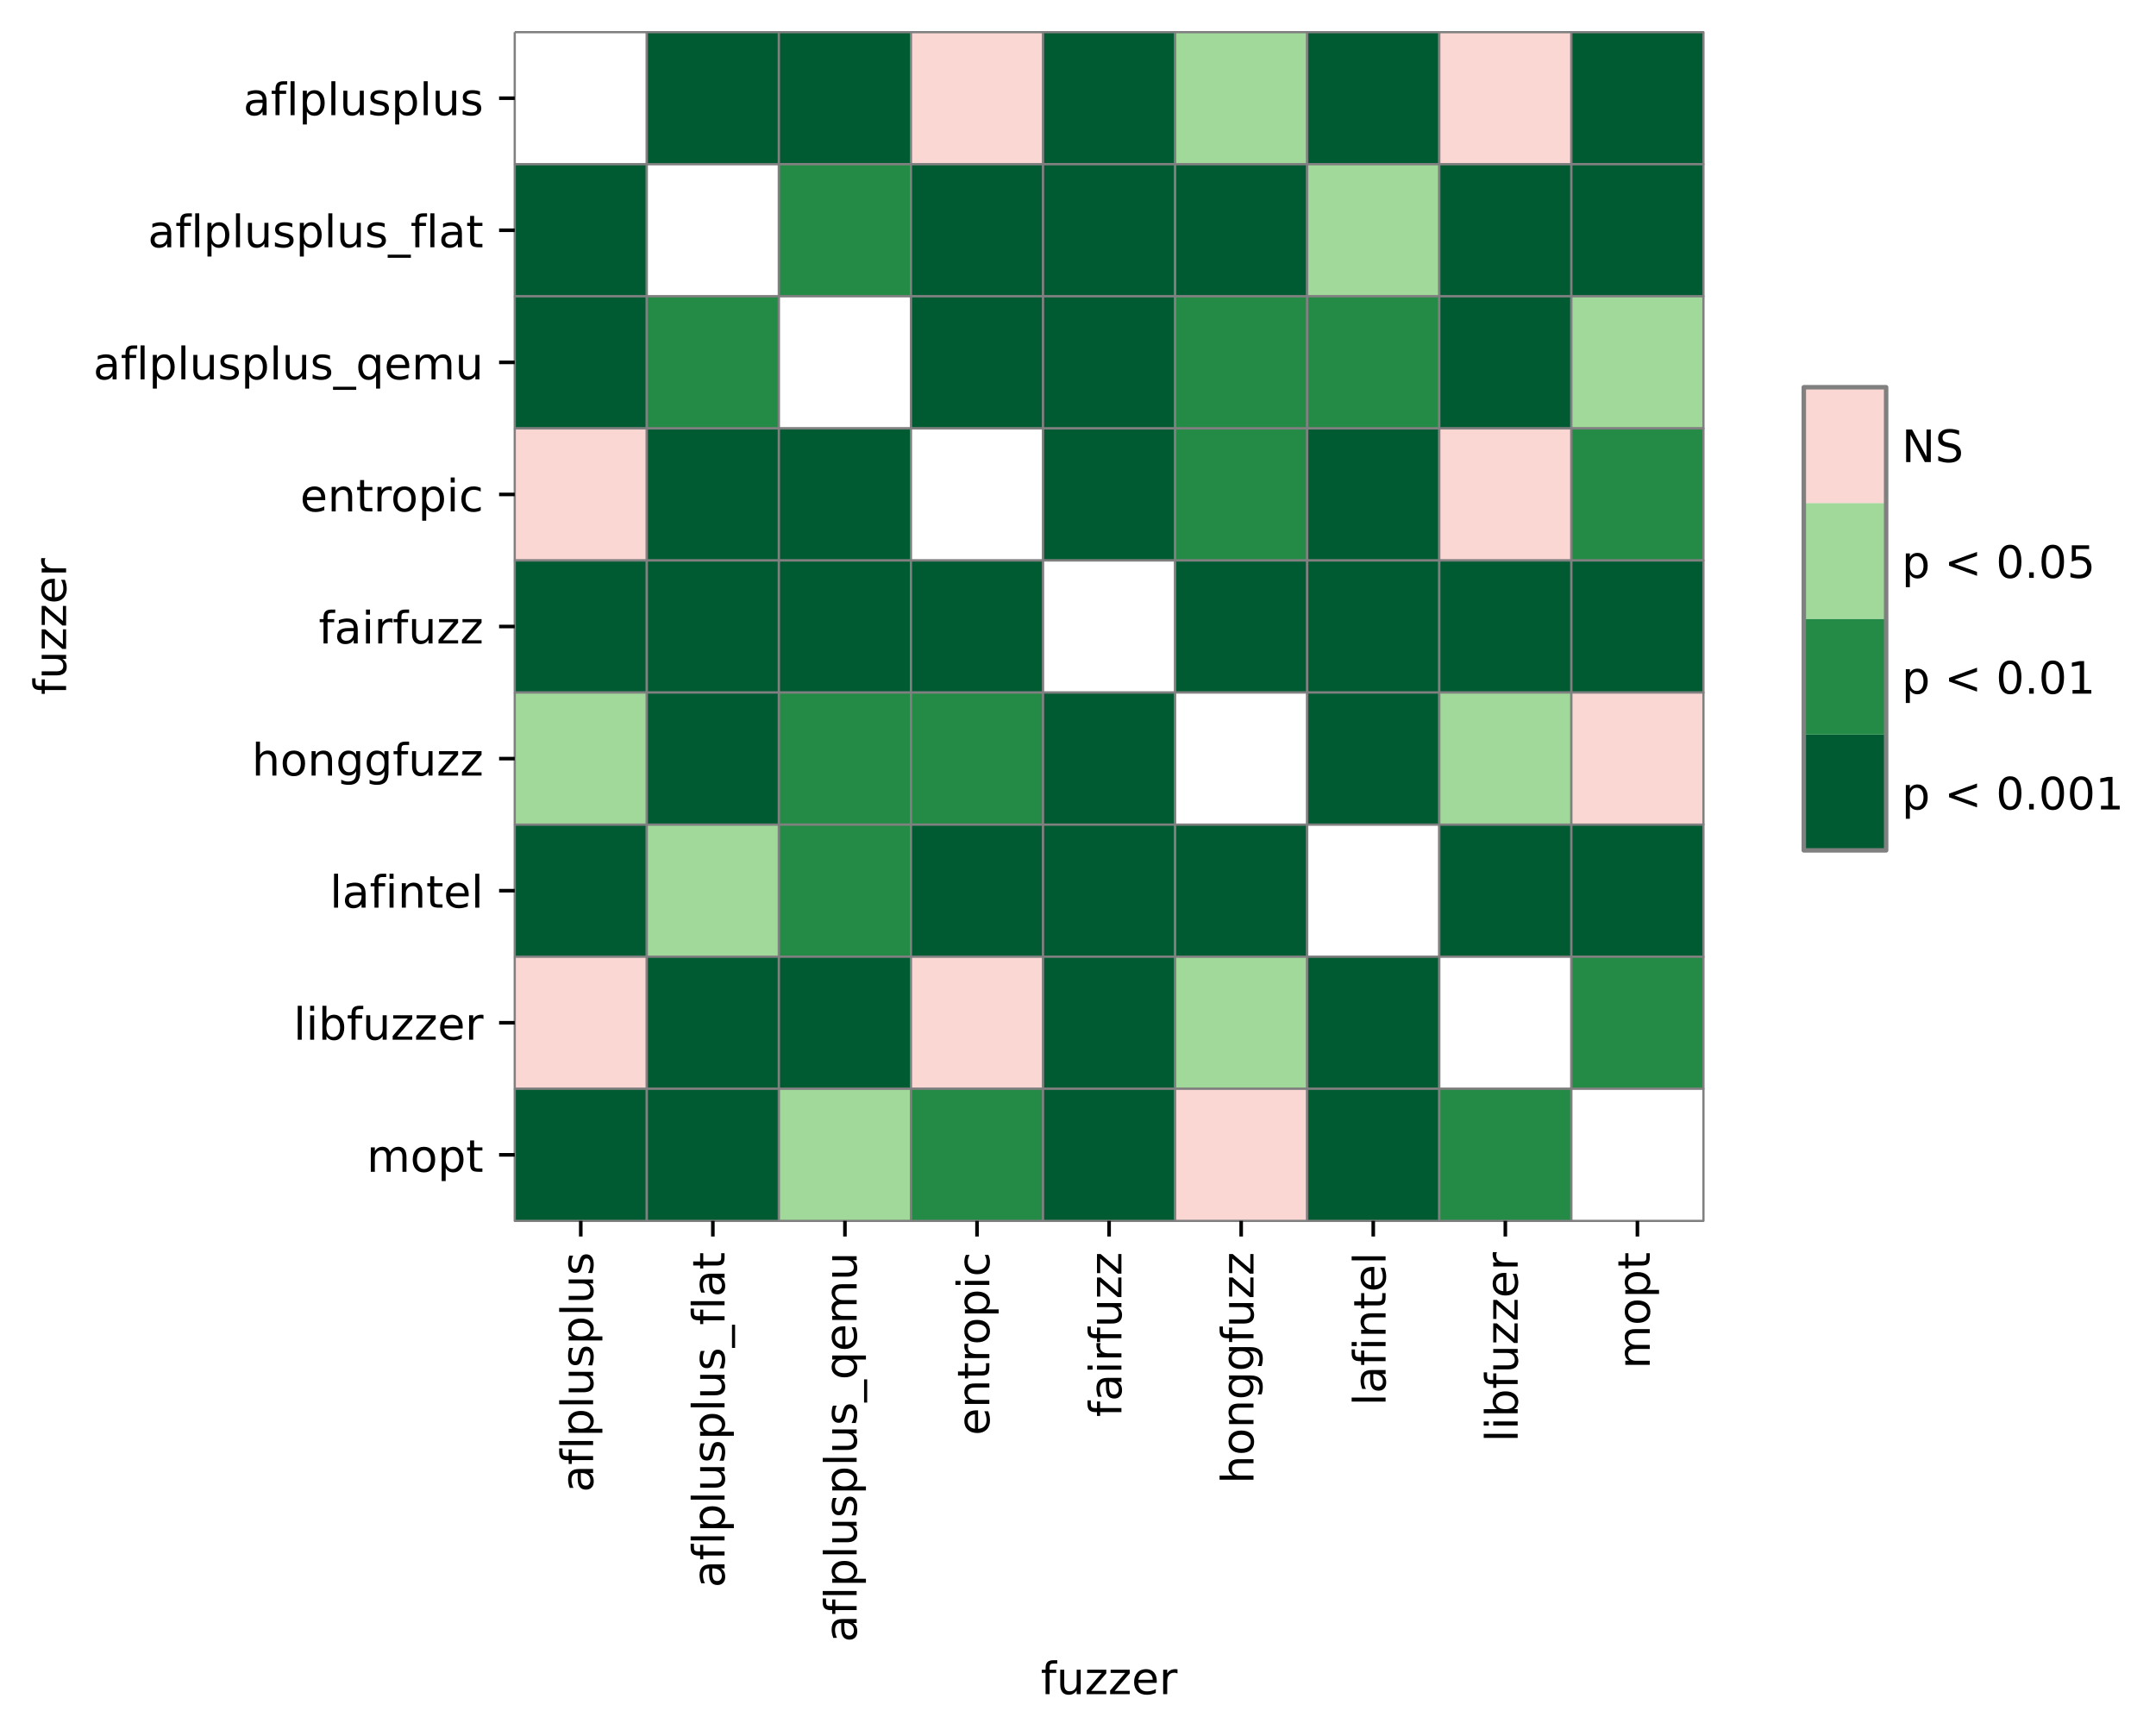 <?xml version="1.0" encoding="utf-8" standalone="no"?>
<!DOCTYPE svg PUBLIC "-//W3C//DTD SVG 1.1//EN"
  "http://www.w3.org/Graphics/SVG/1.1/DTD/svg11.dtd">
<!-- Created with matplotlib (https://matplotlib.org/) -->
<svg height="388.543pt" version="1.1" viewBox="0 0 482.652 388.543" width="482.652pt" xmlns="http://www.w3.org/2000/svg" xmlns:xlink="http://www.w3.org/1999/xlink">
 <defs>
  <style type="text/css">*{stroke-linecap:butt;stroke-linejoin:round;}</style>
 </defs>
 <g id="figure_1">
  <g id="patch_1">
   <path d="M 0 388.543 
L 482.652 388.543 
L 482.652 0 
L 0 0 
z
" style="fill:#ffffff;"/>
  </g>
  <g id="axes_1">
   <g id="patch_2">
    <path d="M 115.231 273.312 
L 381.343 273.312 
L 381.343 7.2 
L 115.231 7.2 
z
" style="fill:#ffffff;"/>
   </g>
   <g id="QuadMesh_1">
    <path d="M 115.231 7.2 
L 144.799 7.2 
L 144.799 36.768 
L 115.231 36.768 
L 115.231 7.2 
" style="fill:#ffffff;stroke:#808080;stroke-width:0.5;"/>
    <path d="M 144.799 7.2 
L 174.367 7.2 
L 174.367 36.768 
L 144.799 36.768 
L 144.799 7.2 
" style="fill:#005a32;stroke:#808080;stroke-width:0.5;"/>
    <path d="M 174.367 7.2 
L 203.935 7.2 
L 203.935 36.768 
L 174.367 36.768 
L 174.367 7.2 
" style="fill:#005a32;stroke:#808080;stroke-width:0.5;"/>
    <path d="M 203.935 7.2 
L 233.503 7.2 
L 233.503 36.768 
L 203.935 36.768 
L 203.935 7.2 
" style="fill:#fbd7d4;stroke:#808080;stroke-width:0.5;"/>
    <path d="M 233.503 7.2 
L 263.071 7.2 
L 263.071 36.768 
L 233.503 36.768 
L 233.503 7.2 
" style="fill:#005a32;stroke:#808080;stroke-width:0.5;"/>
    <path d="M 263.071 7.2 
L 292.639 7.2 
L 292.639 36.768 
L 263.071 36.768 
L 263.071 7.2 
" style="fill:#a1d99b;stroke:#808080;stroke-width:0.5;"/>
    <path d="M 292.639 7.2 
L 322.207 7.2 
L 322.207 36.768 
L 292.639 36.768 
L 292.639 7.2 
" style="fill:#005a32;stroke:#808080;stroke-width:0.5;"/>
    <path d="M 322.207 7.2 
L 351.775 7.2 
L 351.775 36.768 
L 322.207 36.768 
L 322.207 7.2 
" style="fill:#fbd7d4;stroke:#808080;stroke-width:0.5;"/>
    <path d="M 351.775 7.2 
L 381.343 7.2 
L 381.343 36.768 
L 351.775 36.768 
L 351.775 7.2 
" style="fill:#005a32;stroke:#808080;stroke-width:0.5;"/>
    <path d="M 115.231 36.768 
L 144.799 36.768 
L 144.799 66.336 
L 115.231 66.336 
L 115.231 36.768 
" style="fill:#005a32;stroke:#808080;stroke-width:0.5;"/>
    <path d="M 144.799 36.768 
L 174.367 36.768 
L 174.367 66.336 
L 144.799 66.336 
L 144.799 36.768 
" style="fill:#ffffff;stroke:#808080;stroke-width:0.5;"/>
    <path d="M 174.367 36.768 
L 203.935 36.768 
L 203.935 66.336 
L 174.367 66.336 
L 174.367 36.768 
" style="fill:#238b45;stroke:#808080;stroke-width:0.5;"/>
    <path d="M 203.935 36.768 
L 233.503 36.768 
L 233.503 66.336 
L 203.935 66.336 
L 203.935 36.768 
" style="fill:#005a32;stroke:#808080;stroke-width:0.5;"/>
    <path d="M 233.503 36.768 
L 263.071 36.768 
L 263.071 66.336 
L 233.503 66.336 
L 233.503 36.768 
" style="fill:#005a32;stroke:#808080;stroke-width:0.5;"/>
    <path d="M 263.071 36.768 
L 292.639 36.768 
L 292.639 66.336 
L 263.071 66.336 
L 263.071 36.768 
" style="fill:#005a32;stroke:#808080;stroke-width:0.5;"/>
    <path d="M 292.639 36.768 
L 322.207 36.768 
L 322.207 66.336 
L 292.639 66.336 
L 292.639 36.768 
" style="fill:#a1d99b;stroke:#808080;stroke-width:0.5;"/>
    <path d="M 322.207 36.768 
L 351.775 36.768 
L 351.775 66.336 
L 322.207 66.336 
L 322.207 36.768 
" style="fill:#005a32;stroke:#808080;stroke-width:0.5;"/>
    <path d="M 351.775 36.768 
L 381.343 36.768 
L 381.343 66.336 
L 351.775 66.336 
L 351.775 36.768 
" style="fill:#005a32;stroke:#808080;stroke-width:0.5;"/>
    <path d="M 115.231 66.336 
L 144.799 66.336 
L 144.799 95.904 
L 115.231 95.904 
L 115.231 66.336 
" style="fill:#005a32;stroke:#808080;stroke-width:0.5;"/>
    <path d="M 144.799 66.336 
L 174.367 66.336 
L 174.367 95.904 
L 144.799 95.904 
L 144.799 66.336 
" style="fill:#238b45;stroke:#808080;stroke-width:0.5;"/>
    <path d="M 174.367 66.336 
L 203.935 66.336 
L 203.935 95.904 
L 174.367 95.904 
L 174.367 66.336 
" style="fill:#ffffff;stroke:#808080;stroke-width:0.5;"/>
    <path d="M 203.935 66.336 
L 233.503 66.336 
L 233.503 95.904 
L 203.935 95.904 
L 203.935 66.336 
" style="fill:#005a32;stroke:#808080;stroke-width:0.5;"/>
    <path d="M 233.503 66.336 
L 263.071 66.336 
L 263.071 95.904 
L 233.503 95.904 
L 233.503 66.336 
" style="fill:#005a32;stroke:#808080;stroke-width:0.5;"/>
    <path d="M 263.071 66.336 
L 292.639 66.336 
L 292.639 95.904 
L 263.071 95.904 
L 263.071 66.336 
" style="fill:#238b45;stroke:#808080;stroke-width:0.5;"/>
    <path d="M 292.639 66.336 
L 322.207 66.336 
L 322.207 95.904 
L 292.639 95.904 
L 292.639 66.336 
" style="fill:#238b45;stroke:#808080;stroke-width:0.5;"/>
    <path d="M 322.207 66.336 
L 351.775 66.336 
L 351.775 95.904 
L 322.207 95.904 
L 322.207 66.336 
" style="fill:#005a32;stroke:#808080;stroke-width:0.5;"/>
    <path d="M 351.775 66.336 
L 381.343 66.336 
L 381.343 95.904 
L 351.775 95.904 
L 351.775 66.336 
" style="fill:#a1d99b;stroke:#808080;stroke-width:0.5;"/>
    <path d="M 115.231 95.904 
L 144.799 95.904 
L 144.799 125.472 
L 115.231 125.472 
L 115.231 95.904 
" style="fill:#fbd7d4;stroke:#808080;stroke-width:0.5;"/>
    <path d="M 144.799 95.904 
L 174.367 95.904 
L 174.367 125.472 
L 144.799 125.472 
L 144.799 95.904 
" style="fill:#005a32;stroke:#808080;stroke-width:0.5;"/>
    <path d="M 174.367 95.904 
L 203.935 95.904 
L 203.935 125.472 
L 174.367 125.472 
L 174.367 95.904 
" style="fill:#005a32;stroke:#808080;stroke-width:0.5;"/>
    <path d="M 203.935 95.904 
L 233.503 95.904 
L 233.503 125.472 
L 203.935 125.472 
L 203.935 95.904 
" style="fill:#ffffff;stroke:#808080;stroke-width:0.5;"/>
    <path d="M 233.503 95.904 
L 263.071 95.904 
L 263.071 125.472 
L 233.503 125.472 
L 233.503 95.904 
" style="fill:#005a32;stroke:#808080;stroke-width:0.5;"/>
    <path d="M 263.071 95.904 
L 292.639 95.904 
L 292.639 125.472 
L 263.071 125.472 
L 263.071 95.904 
" style="fill:#238b45;stroke:#808080;stroke-width:0.5;"/>
    <path d="M 292.639 95.904 
L 322.207 95.904 
L 322.207 125.472 
L 292.639 125.472 
L 292.639 95.904 
" style="fill:#005a32;stroke:#808080;stroke-width:0.5;"/>
    <path d="M 322.207 95.904 
L 351.775 95.904 
L 351.775 125.472 
L 322.207 125.472 
L 322.207 95.904 
" style="fill:#fbd7d4;stroke:#808080;stroke-width:0.5;"/>
    <path d="M 351.775 95.904 
L 381.343 95.904 
L 381.343 125.472 
L 351.775 125.472 
L 351.775 95.904 
" style="fill:#238b45;stroke:#808080;stroke-width:0.5;"/>
    <path d="M 115.231 125.472 
L 144.799 125.472 
L 144.799 155.04 
L 115.231 155.04 
L 115.231 125.472 
" style="fill:#005a32;stroke:#808080;stroke-width:0.5;"/>
    <path d="M 144.799 125.472 
L 174.367 125.472 
L 174.367 155.04 
L 144.799 155.04 
L 144.799 125.472 
" style="fill:#005a32;stroke:#808080;stroke-width:0.5;"/>
    <path d="M 174.367 125.472 
L 203.935 125.472 
L 203.935 155.04 
L 174.367 155.04 
L 174.367 125.472 
" style="fill:#005a32;stroke:#808080;stroke-width:0.5;"/>
    <path d="M 203.935 125.472 
L 233.503 125.472 
L 233.503 155.04 
L 203.935 155.04 
L 203.935 125.472 
" style="fill:#005a32;stroke:#808080;stroke-width:0.5;"/>
    <path d="M 233.503 125.472 
L 263.071 125.472 
L 263.071 155.04 
L 233.503 155.04 
L 233.503 125.472 
" style="fill:#ffffff;stroke:#808080;stroke-width:0.5;"/>
    <path d="M 263.071 125.472 
L 292.639 125.472 
L 292.639 155.04 
L 263.071 155.04 
L 263.071 125.472 
" style="fill:#005a32;stroke:#808080;stroke-width:0.5;"/>
    <path d="M 292.639 125.472 
L 322.207 125.472 
L 322.207 155.04 
L 292.639 155.04 
L 292.639 125.472 
" style="fill:#005a32;stroke:#808080;stroke-width:0.5;"/>
    <path d="M 322.207 125.472 
L 351.775 125.472 
L 351.775 155.04 
L 322.207 155.04 
L 322.207 125.472 
" style="fill:#005a32;stroke:#808080;stroke-width:0.5;"/>
    <path d="M 351.775 125.472 
L 381.343 125.472 
L 381.343 155.04 
L 351.775 155.04 
L 351.775 125.472 
" style="fill:#005a32;stroke:#808080;stroke-width:0.5;"/>
    <path d="M 115.231 155.04 
L 144.799 155.04 
L 144.799 184.608 
L 115.231 184.608 
L 115.231 155.04 
" style="fill:#a1d99b;stroke:#808080;stroke-width:0.5;"/>
    <path d="M 144.799 155.04 
L 174.367 155.04 
L 174.367 184.608 
L 144.799 184.608 
L 144.799 155.04 
" style="fill:#005a32;stroke:#808080;stroke-width:0.5;"/>
    <path d="M 174.367 155.04 
L 203.935 155.04 
L 203.935 184.608 
L 174.367 184.608 
L 174.367 155.04 
" style="fill:#238b45;stroke:#808080;stroke-width:0.5;"/>
    <path d="M 203.935 155.04 
L 233.503 155.04 
L 233.503 184.608 
L 203.935 184.608 
L 203.935 155.04 
" style="fill:#238b45;stroke:#808080;stroke-width:0.5;"/>
    <path d="M 233.503 155.04 
L 263.071 155.04 
L 263.071 184.608 
L 233.503 184.608 
L 233.503 155.04 
" style="fill:#005a32;stroke:#808080;stroke-width:0.5;"/>
    <path d="M 263.071 155.04 
L 292.639 155.04 
L 292.639 184.608 
L 263.071 184.608 
L 263.071 155.04 
" style="fill:#ffffff;stroke:#808080;stroke-width:0.5;"/>
    <path d="M 292.639 155.04 
L 322.207 155.04 
L 322.207 184.608 
L 292.639 184.608 
L 292.639 155.04 
" style="fill:#005a32;stroke:#808080;stroke-width:0.5;"/>
    <path d="M 322.207 155.04 
L 351.775 155.04 
L 351.775 184.608 
L 322.207 184.608 
L 322.207 155.04 
" style="fill:#a1d99b;stroke:#808080;stroke-width:0.5;"/>
    <path d="M 351.775 155.04 
L 381.343 155.04 
L 381.343 184.608 
L 351.775 184.608 
L 351.775 155.04 
" style="fill:#fbd7d4;stroke:#808080;stroke-width:0.5;"/>
    <path d="M 115.231 184.608 
L 144.799 184.608 
L 144.799 214.176 
L 115.231 214.176 
L 115.231 184.608 
" style="fill:#005a32;stroke:#808080;stroke-width:0.5;"/>
    <path d="M 144.799 184.608 
L 174.367 184.608 
L 174.367 214.176 
L 144.799 214.176 
L 144.799 184.608 
" style="fill:#a1d99b;stroke:#808080;stroke-width:0.5;"/>
    <path d="M 174.367 184.608 
L 203.935 184.608 
L 203.935 214.176 
L 174.367 214.176 
L 174.367 184.608 
" style="fill:#238b45;stroke:#808080;stroke-width:0.5;"/>
    <path d="M 203.935 184.608 
L 233.503 184.608 
L 233.503 214.176 
L 203.935 214.176 
L 203.935 184.608 
" style="fill:#005a32;stroke:#808080;stroke-width:0.5;"/>
    <path d="M 233.503 184.608 
L 263.071 184.608 
L 263.071 214.176 
L 233.503 214.176 
L 233.503 184.608 
" style="fill:#005a32;stroke:#808080;stroke-width:0.5;"/>
    <path d="M 263.071 184.608 
L 292.639 184.608 
L 292.639 214.176 
L 263.071 214.176 
L 263.071 184.608 
" style="fill:#005a32;stroke:#808080;stroke-width:0.5;"/>
    <path d="M 292.639 184.608 
L 322.207 184.608 
L 322.207 214.176 
L 292.639 214.176 
L 292.639 184.608 
" style="fill:#ffffff;stroke:#808080;stroke-width:0.5;"/>
    <path d="M 322.207 184.608 
L 351.775 184.608 
L 351.775 214.176 
L 322.207 214.176 
L 322.207 184.608 
" style="fill:#005a32;stroke:#808080;stroke-width:0.5;"/>
    <path d="M 351.775 184.608 
L 381.343 184.608 
L 381.343 214.176 
L 351.775 214.176 
L 351.775 184.608 
" style="fill:#005a32;stroke:#808080;stroke-width:0.5;"/>
    <path d="M 115.231 214.176 
L 144.799 214.176 
L 144.799 243.744 
L 115.231 243.744 
L 115.231 214.176 
" style="fill:#fbd7d4;stroke:#808080;stroke-width:0.5;"/>
    <path d="M 144.799 214.176 
L 174.367 214.176 
L 174.367 243.744 
L 144.799 243.744 
L 144.799 214.176 
" style="fill:#005a32;stroke:#808080;stroke-width:0.5;"/>
    <path d="M 174.367 214.176 
L 203.935 214.176 
L 203.935 243.744 
L 174.367 243.744 
L 174.367 214.176 
" style="fill:#005a32;stroke:#808080;stroke-width:0.5;"/>
    <path d="M 203.935 214.176 
L 233.503 214.176 
L 233.503 243.744 
L 203.935 243.744 
L 203.935 214.176 
" style="fill:#fbd7d4;stroke:#808080;stroke-width:0.5;"/>
    <path d="M 233.503 214.176 
L 263.071 214.176 
L 263.071 243.744 
L 233.503 243.744 
L 233.503 214.176 
" style="fill:#005a32;stroke:#808080;stroke-width:0.5;"/>
    <path d="M 263.071 214.176 
L 292.639 214.176 
L 292.639 243.744 
L 263.071 243.744 
L 263.071 214.176 
" style="fill:#a1d99b;stroke:#808080;stroke-width:0.5;"/>
    <path d="M 292.639 214.176 
L 322.207 214.176 
L 322.207 243.744 
L 292.639 243.744 
L 292.639 214.176 
" style="fill:#005a32;stroke:#808080;stroke-width:0.5;"/>
    <path d="M 322.207 214.176 
L 351.775 214.176 
L 351.775 243.744 
L 322.207 243.744 
L 322.207 214.176 
" style="fill:#ffffff;stroke:#808080;stroke-width:0.5;"/>
    <path d="M 351.775 214.176 
L 381.343 214.176 
L 381.343 243.744 
L 351.775 243.744 
L 351.775 214.176 
" style="fill:#238b45;stroke:#808080;stroke-width:0.5;"/>
    <path d="M 115.231 243.744 
L 144.799 243.744 
L 144.799 273.312 
L 115.231 273.312 
L 115.231 243.744 
" style="fill:#005a32;stroke:#808080;stroke-width:0.5;"/>
    <path d="M 144.799 243.744 
L 174.367 243.744 
L 174.367 273.312 
L 144.799 273.312 
L 144.799 243.744 
" style="fill:#005a32;stroke:#808080;stroke-width:0.5;"/>
    <path d="M 174.367 243.744 
L 203.935 243.744 
L 203.935 273.312 
L 174.367 273.312 
L 174.367 243.744 
" style="fill:#a1d99b;stroke:#808080;stroke-width:0.5;"/>
    <path d="M 203.935 243.744 
L 233.503 243.744 
L 233.503 273.312 
L 203.935 273.312 
L 203.935 243.744 
" style="fill:#238b45;stroke:#808080;stroke-width:0.5;"/>
    <path d="M 233.503 243.744 
L 263.071 243.744 
L 263.071 273.312 
L 233.503 273.312 
L 233.503 243.744 
" style="fill:#005a32;stroke:#808080;stroke-width:0.5;"/>
    <path d="M 263.071 243.744 
L 292.639 243.744 
L 292.639 273.312 
L 263.071 273.312 
L 263.071 243.744 
" style="fill:#fbd7d4;stroke:#808080;stroke-width:0.5;"/>
    <path d="M 292.639 243.744 
L 322.207 243.744 
L 322.207 273.312 
L 292.639 273.312 
L 292.639 243.744 
" style="fill:#005a32;stroke:#808080;stroke-width:0.5;"/>
    <path d="M 322.207 243.744 
L 351.775 243.744 
L 351.775 273.312 
L 322.207 273.312 
L 322.207 243.744 
" style="fill:#238b45;stroke:#808080;stroke-width:0.5;"/>
    <path d="M 351.775 243.744 
L 381.343 243.744 
L 381.343 273.312 
L 351.775 273.312 
L 351.775 243.744 
" style="fill:#ffffff;stroke:#808080;stroke-width:0.5;"/>
   </g>
   <g id="matplotlib.axis_1">
    <g id="xtick_1">
     <g id="line2d_1">
      <defs>
       <path d="M 0 0 
L 0 3.5 
" id="m2cf4afa4a0" style="stroke:#000000;stroke-width:0.8;"/>
      </defs>
      <g>
       <use style="stroke:#000000;stroke-width:0.8;" x="130.015" xlink:href="#m2cf4afa4a0" y="273.312"/>
      </g>
     </g>
     <g id="text_1">
      <!-- aflplusplus -->
      <g transform="translate(132.775 334.085)rotate(-90)scale(0.1 -0.1)">
       <defs>
        <path d="M 34.281 27.484 
Q 23.391 27.484 19.188 25 
Q 14.984 22.516 14.984 16.5 
Q 14.984 11.719 18.141 8.906 
Q 21.297 6.109 26.703 6.109 
Q 34.188 6.109 38.703 11.406 
Q 43.219 16.703 43.219 25.484 
L 43.219 27.484 
z
M 52.203 31.203 
L 52.203 0 
L 43.219 0 
L 43.219 8.297 
Q 40.141 3.328 35.547 0.953 
Q 30.953 -1.422 24.312 -1.422 
Q 15.922 -1.422 10.953 3.297 
Q 6 8.016 6 15.922 
Q 6 25.141 12.172 29.828 
Q 18.359 34.516 30.609 34.516 
L 43.219 34.516 
L 43.219 35.406 
Q 43.219 41.609 39.141 45 
Q 35.062 48.391 27.688 48.391 
Q 23 48.391 18.547 47.266 
Q 14.109 46.141 10.016 43.891 
L 10.016 52.203 
Q 14.938 54.109 19.578 55.047 
Q 24.219 56 28.609 56 
Q 40.484 56 46.344 49.844 
Q 52.203 43.703 52.203 31.203 
z
" id="DejaVuSans-97"/>
        <path d="M 37.109 75.984 
L 37.109 68.5 
L 28.516 68.5 
Q 23.688 68.5 21.797 66.547 
Q 19.922 64.594 19.922 59.516 
L 19.922 54.688 
L 34.719 54.688 
L 34.719 47.703 
L 19.922 47.703 
L 19.922 0 
L 10.891 0 
L 10.891 47.703 
L 2.297 47.703 
L 2.297 54.688 
L 10.891 54.688 
L 10.891 58.5 
Q 10.891 67.625 15.141 71.797 
Q 19.391 75.984 28.609 75.984 
z
" id="DejaVuSans-102"/>
        <path d="M 9.422 75.984 
L 18.406 75.984 
L 18.406 0 
L 9.422 0 
z
" id="DejaVuSans-108"/>
        <path d="M 18.109 8.203 
L 18.109 -20.797 
L 9.078 -20.797 
L 9.078 54.688 
L 18.109 54.688 
L 18.109 46.391 
Q 20.953 51.266 25.266 53.625 
Q 29.594 56 35.594 56 
Q 45.562 56 51.781 48.094 
Q 58.016 40.188 58.016 27.297 
Q 58.016 14.406 51.781 6.484 
Q 45.562 -1.422 35.594 -1.422 
Q 29.594 -1.422 25.266 0.953 
Q 20.953 3.328 18.109 8.203 
z
M 48.688 27.297 
Q 48.688 37.203 44.609 42.844 
Q 40.531 48.484 33.406 48.484 
Q 26.266 48.484 22.188 42.844 
Q 18.109 37.203 18.109 27.297 
Q 18.109 17.391 22.188 11.75 
Q 26.266 6.109 33.406 6.109 
Q 40.531 6.109 44.609 11.75 
Q 48.688 17.391 48.688 27.297 
z
" id="DejaVuSans-112"/>
        <path d="M 8.5 21.578 
L 8.5 54.688 
L 17.484 54.688 
L 17.484 21.922 
Q 17.484 14.156 20.5 10.266 
Q 23.531 6.391 29.594 6.391 
Q 36.859 6.391 41.078 11.031 
Q 45.312 15.672 45.312 23.688 
L 45.312 54.688 
L 54.297 54.688 
L 54.297 0 
L 45.312 0 
L 45.312 8.406 
Q 42.047 3.422 37.719 1 
Q 33.406 -1.422 27.688 -1.422 
Q 18.266 -1.422 13.375 4.438 
Q 8.5 10.297 8.5 21.578 
z
M 31.109 56 
z
" id="DejaVuSans-117"/>
        <path d="M 44.281 53.078 
L 44.281 44.578 
Q 40.484 46.531 36.375 47.5 
Q 32.281 48.484 27.875 48.484 
Q 21.188 48.484 17.844 46.438 
Q 14.5 44.391 14.5 40.281 
Q 14.5 37.156 16.891 35.375 
Q 19.281 33.594 26.516 31.984 
L 29.594 31.297 
Q 39.156 29.25 43.188 25.516 
Q 47.219 21.781 47.219 15.094 
Q 47.219 7.469 41.188 3.016 
Q 35.156 -1.422 24.609 -1.422 
Q 20.219 -1.422 15.453 -0.562 
Q 10.688 0.297 5.422 2 
L 5.422 11.281 
Q 10.406 8.688 15.234 7.391 
Q 20.062 6.109 24.812 6.109 
Q 31.156 6.109 34.562 8.281 
Q 37.984 10.453 37.984 14.406 
Q 37.984 18.062 35.516 20.016 
Q 33.062 21.969 24.703 23.781 
L 21.578 24.516 
Q 13.234 26.266 9.516 29.906 
Q 5.812 33.547 5.812 39.891 
Q 5.812 47.609 11.281 51.797 
Q 16.75 56 26.812 56 
Q 31.781 56 36.172 55.266 
Q 40.578 54.547 44.281 53.078 
z
" id="DejaVuSans-115"/>
       </defs>
       <use xlink:href="#DejaVuSans-97"/>
       <use x="61.279" xlink:href="#DejaVuSans-102"/>
       <use x="96.484" xlink:href="#DejaVuSans-108"/>
       <use x="124.268" xlink:href="#DejaVuSans-112"/>
       <use x="187.744" xlink:href="#DejaVuSans-108"/>
       <use x="215.527" xlink:href="#DejaVuSans-117"/>
       <use x="278.906" xlink:href="#DejaVuSans-115"/>
       <use x="331.006" xlink:href="#DejaVuSans-112"/>
       <use x="394.482" xlink:href="#DejaVuSans-108"/>
       <use x="422.266" xlink:href="#DejaVuSans-117"/>
       <use x="485.645" xlink:href="#DejaVuSans-115"/>
      </g>
     </g>
    </g>
    <g id="xtick_2">
     <g id="line2d_2">
      <g>
       <use style="stroke:#000000;stroke-width:0.8;" x="159.583" xlink:href="#m2cf4afa4a0" y="273.312"/>
      </g>
     </g>
     <g id="text_2">
      <!-- aflplusplus_flat -->
      <g transform="translate(162.204 355.432)rotate(-90)scale(0.1 -0.1)">
       <defs>
        <path d="M 50.984 -16.609 
L 50.984 -23.578 
L -0.984 -23.578 
L -0.984 -16.609 
z
" id="DejaVuSans-95"/>
        <path d="M 18.312 70.219 
L 18.312 54.688 
L 36.812 54.688 
L 36.812 47.703 
L 18.312 47.703 
L 18.312 18.016 
Q 18.312 11.328 20.141 9.422 
Q 21.969 7.516 27.594 7.516 
L 36.812 7.516 
L 36.812 0 
L 27.594 0 
Q 17.188 0 13.234 3.875 
Q 9.281 7.766 9.281 18.016 
L 9.281 47.703 
L 2.688 47.703 
L 2.688 54.688 
L 9.281 54.688 
L 9.281 70.219 
z
" id="DejaVuSans-116"/>
       </defs>
       <use xlink:href="#DejaVuSans-97"/>
       <use x="61.279" xlink:href="#DejaVuSans-102"/>
       <use x="96.484" xlink:href="#DejaVuSans-108"/>
       <use x="124.268" xlink:href="#DejaVuSans-112"/>
       <use x="187.744" xlink:href="#DejaVuSans-108"/>
       <use x="215.527" xlink:href="#DejaVuSans-117"/>
       <use x="278.906" xlink:href="#DejaVuSans-115"/>
       <use x="331.006" xlink:href="#DejaVuSans-112"/>
       <use x="394.482" xlink:href="#DejaVuSans-108"/>
       <use x="422.266" xlink:href="#DejaVuSans-117"/>
       <use x="485.645" xlink:href="#DejaVuSans-115"/>
       <use x="537.744" xlink:href="#DejaVuSans-95"/>
       <use x="587.744" xlink:href="#DejaVuSans-102"/>
       <use x="622.949" xlink:href="#DejaVuSans-108"/>
       <use x="650.732" xlink:href="#DejaVuSans-97"/>
       <use x="712.012" xlink:href="#DejaVuSans-116"/>
      </g>
     </g>
    </g>
    <g id="xtick_3">
     <g id="line2d_3">
      <g>
       <use style="stroke:#000000;stroke-width:0.8;" x="189.151" xlink:href="#m2cf4afa4a0" y="273.312"/>
      </g>
     </g>
     <g id="text_3">
      <!-- aflplusplus_qemu -->
      <g transform="translate(191.772 367.665)rotate(-90)scale(0.1 -0.1)">
       <defs>
        <path d="M 14.797 27.297 
Q 14.797 17.391 18.875 11.75 
Q 22.953 6.109 30.078 6.109 
Q 37.203 6.109 41.297 11.75 
Q 45.406 17.391 45.406 27.297 
Q 45.406 37.203 41.297 42.844 
Q 37.203 48.484 30.078 48.484 
Q 22.953 48.484 18.875 42.844 
Q 14.797 37.203 14.797 27.297 
z
M 45.406 8.203 
Q 42.578 3.328 38.25 0.953 
Q 33.938 -1.422 27.875 -1.422 
Q 17.969 -1.422 11.734 6.484 
Q 5.516 14.406 5.516 27.297 
Q 5.516 40.188 11.734 48.094 
Q 17.969 56 27.875 56 
Q 33.938 56 38.25 53.625 
Q 42.578 51.266 45.406 46.391 
L 45.406 54.688 
L 54.391 54.688 
L 54.391 -20.797 
L 45.406 -20.797 
z
" id="DejaVuSans-113"/>
        <path d="M 56.203 29.594 
L 56.203 25.203 
L 14.891 25.203 
Q 15.484 15.922 20.484 11.062 
Q 25.484 6.203 34.422 6.203 
Q 39.594 6.203 44.453 7.469 
Q 49.312 8.734 54.109 11.281 
L 54.109 2.781 
Q 49.266 0.734 44.188 -0.344 
Q 39.109 -1.422 33.891 -1.422 
Q 20.797 -1.422 13.156 6.188 
Q 5.516 13.812 5.516 26.812 
Q 5.516 40.234 12.766 48.109 
Q 20.016 56 32.328 56 
Q 43.359 56 49.781 48.891 
Q 56.203 41.797 56.203 29.594 
z
M 47.219 32.234 
Q 47.125 39.594 43.094 43.984 
Q 39.062 48.391 32.422 48.391 
Q 24.906 48.391 20.391 44.141 
Q 15.875 39.891 15.188 32.172 
z
" id="DejaVuSans-101"/>
        <path d="M 52 44.188 
Q 55.375 50.25 60.062 53.125 
Q 64.75 56 71.094 56 
Q 79.641 56 84.281 50.016 
Q 88.922 44.047 88.922 33.016 
L 88.922 0 
L 79.891 0 
L 79.891 32.719 
Q 79.891 40.578 77.094 44.375 
Q 74.312 48.188 68.609 48.188 
Q 61.625 48.188 57.562 43.547 
Q 53.516 38.922 53.516 30.906 
L 53.516 0 
L 44.484 0 
L 44.484 32.719 
Q 44.484 40.625 41.703 44.406 
Q 38.922 48.188 33.109 48.188 
Q 26.219 48.188 22.156 43.531 
Q 18.109 38.875 18.109 30.906 
L 18.109 0 
L 9.078 0 
L 9.078 54.688 
L 18.109 54.688 
L 18.109 46.188 
Q 21.188 51.219 25.484 53.609 
Q 29.781 56 35.688 56 
Q 41.656 56 45.828 52.969 
Q 50 49.953 52 44.188 
z
" id="DejaVuSans-109"/>
       </defs>
       <use xlink:href="#DejaVuSans-97"/>
       <use x="61.279" xlink:href="#DejaVuSans-102"/>
       <use x="96.484" xlink:href="#DejaVuSans-108"/>
       <use x="124.268" xlink:href="#DejaVuSans-112"/>
       <use x="187.744" xlink:href="#DejaVuSans-108"/>
       <use x="215.527" xlink:href="#DejaVuSans-117"/>
       <use x="278.906" xlink:href="#DejaVuSans-115"/>
       <use x="331.006" xlink:href="#DejaVuSans-112"/>
       <use x="394.482" xlink:href="#DejaVuSans-108"/>
       <use x="422.266" xlink:href="#DejaVuSans-117"/>
       <use x="485.645" xlink:href="#DejaVuSans-115"/>
       <use x="537.744" xlink:href="#DejaVuSans-95"/>
       <use x="587.744" xlink:href="#DejaVuSans-113"/>
       <use x="651.221" xlink:href="#DejaVuSans-101"/>
       <use x="712.744" xlink:href="#DejaVuSans-109"/>
       <use x="810.156" xlink:href="#DejaVuSans-117"/>
      </g>
     </g>
    </g>
    <g id="xtick_4">
     <g id="line2d_4">
      <g>
       <use style="stroke:#000000;stroke-width:0.8;" x="218.719" xlink:href="#m2cf4afa4a0" y="273.312"/>
      </g>
     </g>
     <g id="text_4">
      <!-- entropic -->
      <g transform="translate(221.479 321.353)rotate(-90)scale(0.1 -0.1)">
       <defs>
        <path d="M 54.891 33.016 
L 54.891 0 
L 45.906 0 
L 45.906 32.719 
Q 45.906 40.484 42.875 44.328 
Q 39.844 48.188 33.797 48.188 
Q 26.516 48.188 22.312 43.547 
Q 18.109 38.922 18.109 30.906 
L 18.109 0 
L 9.078 0 
L 9.078 54.688 
L 18.109 54.688 
L 18.109 46.188 
Q 21.344 51.125 25.703 53.562 
Q 30.078 56 35.797 56 
Q 45.219 56 50.047 50.172 
Q 54.891 44.344 54.891 33.016 
z
" id="DejaVuSans-110"/>
        <path d="M 41.109 46.297 
Q 39.594 47.172 37.812 47.578 
Q 36.031 48 33.891 48 
Q 26.266 48 22.188 43.047 
Q 18.109 38.094 18.109 28.812 
L 18.109 0 
L 9.078 0 
L 9.078 54.688 
L 18.109 54.688 
L 18.109 46.188 
Q 20.953 51.172 25.484 53.578 
Q 30.031 56 36.531 56 
Q 37.453 56 38.578 55.875 
Q 39.703 55.766 41.062 55.516 
z
" id="DejaVuSans-114"/>
        <path d="M 30.609 48.391 
Q 23.391 48.391 19.188 42.75 
Q 14.984 37.109 14.984 27.297 
Q 14.984 17.484 19.156 11.844 
Q 23.344 6.203 30.609 6.203 
Q 37.797 6.203 41.984 11.859 
Q 46.188 17.531 46.188 27.297 
Q 46.188 37.016 41.984 42.703 
Q 37.797 48.391 30.609 48.391 
z
M 30.609 56 
Q 42.328 56 49.016 48.375 
Q 55.719 40.766 55.719 27.297 
Q 55.719 13.875 49.016 6.219 
Q 42.328 -1.422 30.609 -1.422 
Q 18.844 -1.422 12.172 6.219 
Q 5.516 13.875 5.516 27.297 
Q 5.516 40.766 12.172 48.375 
Q 18.844 56 30.609 56 
z
" id="DejaVuSans-111"/>
        <path d="M 9.422 54.688 
L 18.406 54.688 
L 18.406 0 
L 9.422 0 
z
M 9.422 75.984 
L 18.406 75.984 
L 18.406 64.594 
L 9.422 64.594 
z
" id="DejaVuSans-105"/>
        <path d="M 48.781 52.594 
L 48.781 44.188 
Q 44.969 46.297 41.141 47.344 
Q 37.312 48.391 33.406 48.391 
Q 24.656 48.391 19.812 42.844 
Q 14.984 37.312 14.984 27.297 
Q 14.984 17.281 19.812 11.734 
Q 24.656 6.203 33.406 6.203 
Q 37.312 6.203 41.141 7.25 
Q 44.969 8.297 48.781 10.406 
L 48.781 2.094 
Q 45.016 0.344 40.984 -0.531 
Q 36.969 -1.422 32.422 -1.422 
Q 20.062 -1.422 12.781 6.344 
Q 5.516 14.109 5.516 27.297 
Q 5.516 40.672 12.859 48.328 
Q 20.219 56 33.016 56 
Q 37.156 56 41.109 55.141 
Q 45.062 54.297 48.781 52.594 
z
" id="DejaVuSans-99"/>
       </defs>
       <use xlink:href="#DejaVuSans-101"/>
       <use x="61.523" xlink:href="#DejaVuSans-110"/>
       <use x="124.902" xlink:href="#DejaVuSans-116"/>
       <use x="164.111" xlink:href="#DejaVuSans-114"/>
       <use x="202.975" xlink:href="#DejaVuSans-111"/>
       <use x="264.156" xlink:href="#DejaVuSans-112"/>
       <use x="327.633" xlink:href="#DejaVuSans-105"/>
       <use x="355.416" xlink:href="#DejaVuSans-99"/>
      </g>
     </g>
    </g>
    <g id="xtick_5">
     <g id="line2d_5">
      <g>
       <use style="stroke:#000000;stroke-width:0.8;" x="248.287" xlink:href="#m2cf4afa4a0" y="273.312"/>
      </g>
     </g>
     <g id="text_5">
      <!-- fairfuzz -->
      <g transform="translate(251.047 317.204)rotate(-90)scale(0.1 -0.1)">
       <defs>
        <path d="M 5.516 54.688 
L 48.188 54.688 
L 48.188 46.484 
L 14.406 7.172 
L 48.188 7.172 
L 48.188 0 
L 4.297 0 
L 4.297 8.203 
L 38.094 47.516 
L 5.516 47.516 
z
" id="DejaVuSans-122"/>
       </defs>
       <use xlink:href="#DejaVuSans-102"/>
       <use x="35.205" xlink:href="#DejaVuSans-97"/>
       <use x="96.484" xlink:href="#DejaVuSans-105"/>
       <use x="124.268" xlink:href="#DejaVuSans-114"/>
       <use x="165.381" xlink:href="#DejaVuSans-102"/>
       <use x="200.586" xlink:href="#DejaVuSans-117"/>
       <use x="263.965" xlink:href="#DejaVuSans-122"/>
       <use x="316.455" xlink:href="#DejaVuSans-122"/>
      </g>
     </g>
    </g>
    <g id="xtick_6">
     <g id="line2d_6">
      <g>
       <use style="stroke:#000000;stroke-width:0.8;" x="277.855" xlink:href="#m2cf4afa4a0" y="273.312"/>
      </g>
     </g>
     <g id="text_6">
      <!-- honggfuzz -->
      <g transform="translate(280.615 332.157)rotate(-90)scale(0.1 -0.1)">
       <defs>
        <path d="M 54.891 33.016 
L 54.891 0 
L 45.906 0 
L 45.906 32.719 
Q 45.906 40.484 42.875 44.328 
Q 39.844 48.188 33.797 48.188 
Q 26.516 48.188 22.312 43.547 
Q 18.109 38.922 18.109 30.906 
L 18.109 0 
L 9.078 0 
L 9.078 75.984 
L 18.109 75.984 
L 18.109 46.188 
Q 21.344 51.125 25.703 53.562 
Q 30.078 56 35.797 56 
Q 45.219 56 50.047 50.172 
Q 54.891 44.344 54.891 33.016 
z
" id="DejaVuSans-104"/>
        <path d="M 45.406 27.984 
Q 45.406 37.75 41.375 43.109 
Q 37.359 48.484 30.078 48.484 
Q 22.859 48.484 18.828 43.109 
Q 14.797 37.75 14.797 27.984 
Q 14.797 18.266 18.828 12.891 
Q 22.859 7.516 30.078 7.516 
Q 37.359 7.516 41.375 12.891 
Q 45.406 18.266 45.406 27.984 
z
M 54.391 6.781 
Q 54.391 -7.172 48.188 -13.984 
Q 42 -20.797 29.203 -20.797 
Q 24.469 -20.797 20.266 -20.094 
Q 16.062 -19.391 12.109 -17.922 
L 12.109 -9.188 
Q 16.062 -11.328 19.922 -12.344 
Q 23.781 -13.375 27.781 -13.375 
Q 36.625 -13.375 41.016 -8.766 
Q 45.406 -4.156 45.406 5.172 
L 45.406 9.625 
Q 42.625 4.781 38.281 2.391 
Q 33.938 0 27.875 0 
Q 17.828 0 11.672 7.656 
Q 5.516 15.328 5.516 27.984 
Q 5.516 40.672 11.672 48.328 
Q 17.828 56 27.875 56 
Q 33.938 56 38.281 53.609 
Q 42.625 51.219 45.406 46.391 
L 45.406 54.688 
L 54.391 54.688 
z
" id="DejaVuSans-103"/>
       </defs>
       <use xlink:href="#DejaVuSans-104"/>
       <use x="63.379" xlink:href="#DejaVuSans-111"/>
       <use x="124.561" xlink:href="#DejaVuSans-110"/>
       <use x="187.939" xlink:href="#DejaVuSans-103"/>
       <use x="251.416" xlink:href="#DejaVuSans-103"/>
       <use x="314.893" xlink:href="#DejaVuSans-102"/>
       <use x="350.098" xlink:href="#DejaVuSans-117"/>
       <use x="413.477" xlink:href="#DejaVuSans-122"/>
       <use x="465.967" xlink:href="#DejaVuSans-122"/>
      </g>
     </g>
    </g>
    <g id="xtick_7">
     <g id="line2d_7">
      <g>
       <use style="stroke:#000000;stroke-width:0.8;" x="307.423" xlink:href="#m2cf4afa4a0" y="273.312"/>
      </g>
     </g>
     <g id="text_7">
      <!-- lafintel -->
      <g transform="translate(310.183 314.706)rotate(-90)scale(0.1 -0.1)">
       <use xlink:href="#DejaVuSans-108"/>
       <use x="27.783" xlink:href="#DejaVuSans-97"/>
       <use x="89.062" xlink:href="#DejaVuSans-102"/>
       <use x="124.268" xlink:href="#DejaVuSans-105"/>
       <use x="152.051" xlink:href="#DejaVuSans-110"/>
       <use x="215.43" xlink:href="#DejaVuSans-116"/>
       <use x="254.639" xlink:href="#DejaVuSans-101"/>
       <use x="316.162" xlink:href="#DejaVuSans-108"/>
      </g>
     </g>
    </g>
    <g id="xtick_8">
     <g id="line2d_8">
      <g>
       <use style="stroke:#000000;stroke-width:0.8;" x="336.991" xlink:href="#m2cf4afa4a0" y="273.312"/>
      </g>
     </g>
     <g id="text_8">
      <!-- libfuzzer -->
      <g transform="translate(339.751 322.835)rotate(-90)scale(0.1 -0.1)">
       <defs>
        <path d="M 48.688 27.297 
Q 48.688 37.203 44.609 42.844 
Q 40.531 48.484 33.406 48.484 
Q 26.266 48.484 22.188 42.844 
Q 18.109 37.203 18.109 27.297 
Q 18.109 17.391 22.188 11.75 
Q 26.266 6.109 33.406 6.109 
Q 40.531 6.109 44.609 11.75 
Q 48.688 17.391 48.688 27.297 
z
M 18.109 46.391 
Q 20.953 51.266 25.266 53.625 
Q 29.594 56 35.594 56 
Q 45.562 56 51.781 48.094 
Q 58.016 40.188 58.016 27.297 
Q 58.016 14.406 51.781 6.484 
Q 45.562 -1.422 35.594 -1.422 
Q 29.594 -1.422 25.266 0.953 
Q 20.953 3.328 18.109 8.203 
L 18.109 0 
L 9.078 0 
L 9.078 75.984 
L 18.109 75.984 
z
" id="DejaVuSans-98"/>
       </defs>
       <use xlink:href="#DejaVuSans-108"/>
       <use x="27.783" xlink:href="#DejaVuSans-105"/>
       <use x="55.566" xlink:href="#DejaVuSans-98"/>
       <use x="119.043" xlink:href="#DejaVuSans-102"/>
       <use x="154.248" xlink:href="#DejaVuSans-117"/>
       <use x="217.627" xlink:href="#DejaVuSans-122"/>
       <use x="270.117" xlink:href="#DejaVuSans-122"/>
       <use x="322.607" xlink:href="#DejaVuSans-101"/>
       <use x="384.131" xlink:href="#DejaVuSans-114"/>
      </g>
     </g>
    </g>
    <g id="xtick_9">
     <g id="line2d_9">
      <g>
       <use style="stroke:#000000;stroke-width:0.8;" x="366.559" xlink:href="#m2cf4afa4a0" y="273.312"/>
      </g>
     </g>
     <g id="text_9">
      <!-- mopt -->
      <g transform="translate(369.319 306.44)rotate(-90)scale(0.1 -0.1)">
       <use xlink:href="#DejaVuSans-109"/>
       <use x="97.412" xlink:href="#DejaVuSans-111"/>
       <use x="158.594" xlink:href="#DejaVuSans-112"/>
       <use x="222.07" xlink:href="#DejaVuSans-116"/>
      </g>
     </g>
    </g>
    <g id="text_10">
     <!-- fuzzer -->
     <g transform="translate(232.978 379.264)scale(0.1 -0.1)">
      <use xlink:href="#DejaVuSans-102"/>
      <use x="35.205" xlink:href="#DejaVuSans-117"/>
      <use x="98.584" xlink:href="#DejaVuSans-122"/>
      <use x="151.074" xlink:href="#DejaVuSans-122"/>
      <use x="203.564" xlink:href="#DejaVuSans-101"/>
      <use x="265.088" xlink:href="#DejaVuSans-114"/>
     </g>
    </g>
   </g>
   <g id="matplotlib.axis_2">
    <g id="ytick_1">
     <g id="line2d_10">
      <defs>
       <path d="M 0 0 
L -3.5 0 
" id="m5fd83b82d9" style="stroke:#000000;stroke-width:0.8;"/>
      </defs>
      <g>
       <use style="stroke:#000000;stroke-width:0.8;" x="115.231" xlink:href="#m5fd83b82d9" y="21.984"/>
      </g>
     </g>
     <g id="text_11">
      <!-- aflplusplus -->
      <g transform="translate(54.458 25.783)scale(0.1 -0.1)">
       <use xlink:href="#DejaVuSans-97"/>
       <use x="61.279" xlink:href="#DejaVuSans-102"/>
       <use x="96.484" xlink:href="#DejaVuSans-108"/>
       <use x="124.268" xlink:href="#DejaVuSans-112"/>
       <use x="187.744" xlink:href="#DejaVuSans-108"/>
       <use x="215.527" xlink:href="#DejaVuSans-117"/>
       <use x="278.906" xlink:href="#DejaVuSans-115"/>
       <use x="331.006" xlink:href="#DejaVuSans-112"/>
       <use x="394.482" xlink:href="#DejaVuSans-108"/>
       <use x="422.266" xlink:href="#DejaVuSans-117"/>
       <use x="485.645" xlink:href="#DejaVuSans-115"/>
      </g>
     </g>
    </g>
    <g id="ytick_2">
     <g id="line2d_11">
      <g>
       <use style="stroke:#000000;stroke-width:0.8;" x="115.231" xlink:href="#m5fd83b82d9" y="51.552"/>
      </g>
     </g>
     <g id="text_12">
      <!-- aflplusplus_flat -->
      <g transform="translate(33.111 55.351)scale(0.1 -0.1)">
       <use xlink:href="#DejaVuSans-97"/>
       <use x="61.279" xlink:href="#DejaVuSans-102"/>
       <use x="96.484" xlink:href="#DejaVuSans-108"/>
       <use x="124.268" xlink:href="#DejaVuSans-112"/>
       <use x="187.744" xlink:href="#DejaVuSans-108"/>
       <use x="215.527" xlink:href="#DejaVuSans-117"/>
       <use x="278.906" xlink:href="#DejaVuSans-115"/>
       <use x="331.006" xlink:href="#DejaVuSans-112"/>
       <use x="394.482" xlink:href="#DejaVuSans-108"/>
       <use x="422.266" xlink:href="#DejaVuSans-117"/>
       <use x="485.645" xlink:href="#DejaVuSans-115"/>
       <use x="537.744" xlink:href="#DejaVuSans-95"/>
       <use x="587.744" xlink:href="#DejaVuSans-102"/>
       <use x="622.949" xlink:href="#DejaVuSans-108"/>
       <use x="650.732" xlink:href="#DejaVuSans-97"/>
       <use x="712.012" xlink:href="#DejaVuSans-116"/>
      </g>
     </g>
    </g>
    <g id="ytick_3">
     <g id="line2d_12">
      <g>
       <use style="stroke:#000000;stroke-width:0.8;" x="115.231" xlink:href="#m5fd83b82d9" y="81.12"/>
      </g>
     </g>
     <g id="text_13">
      <!-- aflplusplus_qemu -->
      <g transform="translate(20.878 84.919)scale(0.1 -0.1)">
       <use xlink:href="#DejaVuSans-97"/>
       <use x="61.279" xlink:href="#DejaVuSans-102"/>
       <use x="96.484" xlink:href="#DejaVuSans-108"/>
       <use x="124.268" xlink:href="#DejaVuSans-112"/>
       <use x="187.744" xlink:href="#DejaVuSans-108"/>
       <use x="215.527" xlink:href="#DejaVuSans-117"/>
       <use x="278.906" xlink:href="#DejaVuSans-115"/>
       <use x="331.006" xlink:href="#DejaVuSans-112"/>
       <use x="394.482" xlink:href="#DejaVuSans-108"/>
       <use x="422.266" xlink:href="#DejaVuSans-117"/>
       <use x="485.645" xlink:href="#DejaVuSans-115"/>
       <use x="537.744" xlink:href="#DejaVuSans-95"/>
       <use x="587.744" xlink:href="#DejaVuSans-113"/>
       <use x="651.221" xlink:href="#DejaVuSans-101"/>
       <use x="712.744" xlink:href="#DejaVuSans-109"/>
       <use x="810.156" xlink:href="#DejaVuSans-117"/>
      </g>
     </g>
    </g>
    <g id="ytick_4">
     <g id="line2d_13">
      <g>
       <use style="stroke:#000000;stroke-width:0.8;" x="115.231" xlink:href="#m5fd83b82d9" y="110.688"/>
      </g>
     </g>
     <g id="text_14">
      <!-- entropic -->
      <g transform="translate(67.191 114.487)scale(0.1 -0.1)">
       <use xlink:href="#DejaVuSans-101"/>
       <use x="61.523" xlink:href="#DejaVuSans-110"/>
       <use x="124.902" xlink:href="#DejaVuSans-116"/>
       <use x="164.111" xlink:href="#DejaVuSans-114"/>
       <use x="202.975" xlink:href="#DejaVuSans-111"/>
       <use x="264.156" xlink:href="#DejaVuSans-112"/>
       <use x="327.633" xlink:href="#DejaVuSans-105"/>
       <use x="355.416" xlink:href="#DejaVuSans-99"/>
      </g>
     </g>
    </g>
    <g id="ytick_5">
     <g id="line2d_14">
      <g>
       <use style="stroke:#000000;stroke-width:0.8;" x="115.231" xlink:href="#m5fd83b82d9" y="140.256"/>
      </g>
     </g>
     <g id="text_15">
      <!-- fairfuzz -->
      <g transform="translate(71.339 144.055)scale(0.1 -0.1)">
       <use xlink:href="#DejaVuSans-102"/>
       <use x="35.205" xlink:href="#DejaVuSans-97"/>
       <use x="96.484" xlink:href="#DejaVuSans-105"/>
       <use x="124.268" xlink:href="#DejaVuSans-114"/>
       <use x="165.381" xlink:href="#DejaVuSans-102"/>
       <use x="200.586" xlink:href="#DejaVuSans-117"/>
       <use x="263.965" xlink:href="#DejaVuSans-122"/>
       <use x="316.455" xlink:href="#DejaVuSans-122"/>
      </g>
     </g>
    </g>
    <g id="ytick_6">
     <g id="line2d_15">
      <g>
       <use style="stroke:#000000;stroke-width:0.8;" x="115.231" xlink:href="#m5fd83b82d9" y="169.824"/>
      </g>
     </g>
     <g id="text_16">
      <!-- honggfuzz -->
      <g transform="translate(56.386 173.623)scale(0.1 -0.1)">
       <use xlink:href="#DejaVuSans-104"/>
       <use x="63.379" xlink:href="#DejaVuSans-111"/>
       <use x="124.561" xlink:href="#DejaVuSans-110"/>
       <use x="187.939" xlink:href="#DejaVuSans-103"/>
       <use x="251.416" xlink:href="#DejaVuSans-103"/>
       <use x="314.893" xlink:href="#DejaVuSans-102"/>
       <use x="350.098" xlink:href="#DejaVuSans-117"/>
       <use x="413.477" xlink:href="#DejaVuSans-122"/>
       <use x="465.967" xlink:href="#DejaVuSans-122"/>
      </g>
     </g>
    </g>
    <g id="ytick_7">
     <g id="line2d_16">
      <g>
       <use style="stroke:#000000;stroke-width:0.8;" x="115.231" xlink:href="#m5fd83b82d9" y="199.392"/>
      </g>
     </g>
     <g id="text_17">
      <!-- lafintel -->
      <g transform="translate(73.838 203.191)scale(0.1 -0.1)">
       <use xlink:href="#DejaVuSans-108"/>
       <use x="27.783" xlink:href="#DejaVuSans-97"/>
       <use x="89.062" xlink:href="#DejaVuSans-102"/>
       <use x="124.268" xlink:href="#DejaVuSans-105"/>
       <use x="152.051" xlink:href="#DejaVuSans-110"/>
       <use x="215.43" xlink:href="#DejaVuSans-116"/>
       <use x="254.639" xlink:href="#DejaVuSans-101"/>
       <use x="316.162" xlink:href="#DejaVuSans-108"/>
      </g>
     </g>
    </g>
    <g id="ytick_8">
     <g id="line2d_17">
      <g>
       <use style="stroke:#000000;stroke-width:0.8;" x="115.231" xlink:href="#m5fd83b82d9" y="228.96"/>
      </g>
     </g>
     <g id="text_18">
      <!-- libfuzzer -->
      <g transform="translate(65.708 232.759)scale(0.1 -0.1)">
       <use xlink:href="#DejaVuSans-108"/>
       <use x="27.783" xlink:href="#DejaVuSans-105"/>
       <use x="55.566" xlink:href="#DejaVuSans-98"/>
       <use x="119.043" xlink:href="#DejaVuSans-102"/>
       <use x="154.248" xlink:href="#DejaVuSans-117"/>
       <use x="217.627" xlink:href="#DejaVuSans-122"/>
       <use x="270.117" xlink:href="#DejaVuSans-122"/>
       <use x="322.607" xlink:href="#DejaVuSans-101"/>
       <use x="384.131" xlink:href="#DejaVuSans-114"/>
      </g>
     </g>
    </g>
    <g id="ytick_9">
     <g id="line2d_18">
      <g>
       <use style="stroke:#000000;stroke-width:0.8;" x="115.231" xlink:href="#m5fd83b82d9" y="258.528"/>
      </g>
     </g>
     <g id="text_19">
      <!-- mopt -->
      <g transform="translate(82.103 262.327)scale(0.1 -0.1)">
       <use xlink:href="#DejaVuSans-109"/>
       <use x="97.412" xlink:href="#DejaVuSans-111"/>
       <use x="158.594" xlink:href="#DejaVuSans-112"/>
       <use x="222.07" xlink:href="#DejaVuSans-116"/>
      </g>
     </g>
    </g>
    <g id="text_20">
     <!-- fuzzer -->
     <g transform="translate(14.798 155.565)rotate(-90)scale(0.1 -0.1)">
      <use xlink:href="#DejaVuSans-102"/>
      <use x="35.205" xlink:href="#DejaVuSans-117"/>
      <use x="98.584" xlink:href="#DejaVuSans-122"/>
      <use x="151.074" xlink:href="#DejaVuSans-122"/>
      <use x="203.564" xlink:href="#DejaVuSans-101"/>
      <use x="265.088" xlink:href="#DejaVuSans-114"/>
     </g>
    </g>
   </g>
  </g>
  <g id="axes_2">
   <g id="patch_3">
    <path clip-path="url(#pfe16dc1414)" d="M 403.807 190.368 
L 403.807 164.448 
L 403.807 112.608 
L 403.807 86.688 
L 422.239 86.688 
L 422.239 112.608 
L 422.239 164.448 
L 422.239 190.368 
z
" style="fill:#ffffff;stroke:#ffffff;stroke-linejoin:miter;stroke-width:0.01;"/>
   </g>
   <g id="QuadMesh_2">
    <path clip-path="url(#pfe16dc1414)" d="M 403.807 190.368 
L 422.239 190.368 
L 422.239 164.448 
L 403.807 164.448 
L 403.807 190.368 
" style="fill:#005a32;"/>
    <path clip-path="url(#pfe16dc1414)" d="M 403.807 164.448 
L 422.239 164.448 
L 422.239 138.528 
L 403.807 138.528 
L 403.807 164.448 
" style="fill:#238b45;"/>
    <path clip-path="url(#pfe16dc1414)" d="M 403.807 138.528 
L 422.239 138.528 
L 422.239 112.608 
L 403.807 112.608 
L 403.807 138.528 
" style="fill:#a1d99b;"/>
    <path clip-path="url(#pfe16dc1414)" d="M 403.807 112.608 
L 422.239 112.608 
L 422.239 86.688 
L 403.807 86.688 
L 403.807 112.608 
" style="fill:#fbd7d4;"/>
   </g>
   <g id="matplotlib.axis_3"/>
   <g id="matplotlib.axis_4">
    <g id="ytick_10">
     <g id="line2d_19"/>
     <g id="text_21">
      <!-- p &lt; 0.001 -->
      <g transform="translate(425.739 181.207)scale(0.1 -0.1)">
       <defs>
        <path id="DejaVuSans-32"/>
        <path d="M 73.188 49.219 
L 22.797 31.297 
L 73.188 13.484 
L 73.188 4.594 
L 10.594 27.297 
L 10.594 35.406 
L 73.188 58.109 
z
" id="DejaVuSans-60"/>
        <path d="M 31.781 66.406 
Q 24.172 66.406 20.328 58.906 
Q 16.5 51.422 16.5 36.375 
Q 16.5 21.391 20.328 13.891 
Q 24.172 6.391 31.781 6.391 
Q 39.453 6.391 43.281 13.891 
Q 47.125 21.391 47.125 36.375 
Q 47.125 51.422 43.281 58.906 
Q 39.453 66.406 31.781 66.406 
z
M 31.781 74.219 
Q 44.047 74.219 50.516 64.516 
Q 56.984 54.828 56.984 36.375 
Q 56.984 17.969 50.516 8.266 
Q 44.047 -1.422 31.781 -1.422 
Q 19.531 -1.422 13.062 8.266 
Q 6.594 17.969 6.594 36.375 
Q 6.594 54.828 13.062 64.516 
Q 19.531 74.219 31.781 74.219 
z
" id="DejaVuSans-48"/>
        <path d="M 10.688 12.406 
L 21 12.406 
L 21 0 
L 10.688 0 
z
" id="DejaVuSans-46"/>
        <path d="M 12.406 8.297 
L 28.516 8.297 
L 28.516 63.922 
L 10.984 60.406 
L 10.984 69.391 
L 28.422 72.906 
L 38.281 72.906 
L 38.281 8.297 
L 54.391 8.297 
L 54.391 0 
L 12.406 0 
z
" id="DejaVuSans-49"/>
       </defs>
       <use xlink:href="#DejaVuSans-112"/>
       <use x="63.477" xlink:href="#DejaVuSans-32"/>
       <use x="95.264" xlink:href="#DejaVuSans-60"/>
       <use x="179.053" xlink:href="#DejaVuSans-32"/>
       <use x="210.84" xlink:href="#DejaVuSans-48"/>
       <use x="274.463" xlink:href="#DejaVuSans-46"/>
       <use x="306.25" xlink:href="#DejaVuSans-48"/>
       <use x="369.873" xlink:href="#DejaVuSans-48"/>
       <use x="433.496" xlink:href="#DejaVuSans-49"/>
      </g>
     </g>
    </g>
    <g id="ytick_11">
     <g id="line2d_20"/>
     <g id="text_22">
      <!-- p &lt; 0.01 -->
      <g transform="translate(425.739 155.287)scale(0.1 -0.1)">
       <use xlink:href="#DejaVuSans-112"/>
       <use x="63.477" xlink:href="#DejaVuSans-32"/>
       <use x="95.264" xlink:href="#DejaVuSans-60"/>
       <use x="179.053" xlink:href="#DejaVuSans-32"/>
       <use x="210.84" xlink:href="#DejaVuSans-48"/>
       <use x="274.463" xlink:href="#DejaVuSans-46"/>
       <use x="306.25" xlink:href="#DejaVuSans-48"/>
       <use x="369.873" xlink:href="#DejaVuSans-49"/>
      </g>
     </g>
    </g>
    <g id="ytick_12">
     <g id="line2d_21"/>
     <g id="text_23">
      <!-- p &lt; 0.05 -->
      <g transform="translate(425.739 129.367)scale(0.1 -0.1)">
       <defs>
        <path d="M 10.797 72.906 
L 49.516 72.906 
L 49.516 64.594 
L 19.828 64.594 
L 19.828 46.734 
Q 21.969 47.469 24.109 47.828 
Q 26.266 48.188 28.422 48.188 
Q 40.625 48.188 47.75 41.5 
Q 54.891 34.812 54.891 23.391 
Q 54.891 11.625 47.562 5.094 
Q 40.234 -1.422 26.906 -1.422 
Q 22.312 -1.422 17.547 -0.641 
Q 12.797 0.141 7.719 1.703 
L 7.719 11.625 
Q 12.109 9.234 16.797 8.062 
Q 21.484 6.891 26.703 6.891 
Q 35.156 6.891 40.078 11.328 
Q 45.016 15.766 45.016 23.391 
Q 45.016 31 40.078 35.438 
Q 35.156 39.891 26.703 39.891 
Q 22.75 39.891 18.812 39.016 
Q 14.891 38.141 10.797 36.281 
z
" id="DejaVuSans-53"/>
       </defs>
       <use xlink:href="#DejaVuSans-112"/>
       <use x="63.477" xlink:href="#DejaVuSans-32"/>
       <use x="95.264" xlink:href="#DejaVuSans-60"/>
       <use x="179.053" xlink:href="#DejaVuSans-32"/>
       <use x="210.84" xlink:href="#DejaVuSans-48"/>
       <use x="274.463" xlink:href="#DejaVuSans-46"/>
       <use x="306.25" xlink:href="#DejaVuSans-48"/>
       <use x="369.873" xlink:href="#DejaVuSans-53"/>
      </g>
     </g>
    </g>
    <g id="ytick_13">
     <g id="line2d_22"/>
     <g id="text_24">
      <!-- NS -->
      <g transform="translate(425.739 103.447)scale(0.1 -0.1)">
       <defs>
        <path d="M 9.812 72.906 
L 23.094 72.906 
L 55.422 11.922 
L 55.422 72.906 
L 64.984 72.906 
L 64.984 0 
L 51.703 0 
L 19.391 60.984 
L 19.391 0 
L 9.812 0 
z
" id="DejaVuSans-78"/>
        <path d="M 53.516 70.516 
L 53.516 60.891 
Q 47.906 63.578 42.922 64.891 
Q 37.938 66.219 33.297 66.219 
Q 25.25 66.219 20.875 63.094 
Q 16.5 59.969 16.5 54.203 
Q 16.5 49.359 19.406 46.891 
Q 22.312 44.438 30.422 42.922 
L 36.375 41.703 
Q 47.406 39.594 52.656 34.297 
Q 57.906 29 57.906 20.125 
Q 57.906 9.516 50.797 4.047 
Q 43.703 -1.422 29.984 -1.422 
Q 24.812 -1.422 18.969 -0.25 
Q 13.141 0.922 6.891 3.219 
L 6.891 13.375 
Q 12.891 10.016 18.656 8.297 
Q 24.422 6.594 29.984 6.594 
Q 38.422 6.594 43.016 9.906 
Q 47.609 13.234 47.609 19.391 
Q 47.609 24.75 44.312 27.781 
Q 41.016 30.812 33.5 32.328 
L 27.484 33.5 
Q 16.453 35.688 11.516 40.375 
Q 6.594 45.062 6.594 53.422 
Q 6.594 63.094 13.406 68.656 
Q 20.219 74.219 32.172 74.219 
Q 37.312 74.219 42.625 73.281 
Q 47.953 72.359 53.516 70.516 
z
" id="DejaVuSans-83"/>
       </defs>
       <use xlink:href="#DejaVuSans-78"/>
       <use x="74.805" xlink:href="#DejaVuSans-83"/>
      </g>
     </g>
    </g>
   </g>
   <g id="patch_4">
    <path d="M 403.807 190.368 
L 403.807 164.448 
L 403.807 112.608 
L 403.807 86.688 
L 422.239 86.688 
L 422.239 112.608 
L 422.239 164.448 
L 422.239 190.368 
z
" style="fill:none;stroke:#808080;stroke-linejoin:miter;"/>
   </g>
  </g>
 </g>
 <defs>
  <clipPath id="pfe16dc1414">
   <rect height="103.68" width="18.432" x="403.807" y="86.688"/>
  </clipPath>
 </defs>
</svg>
